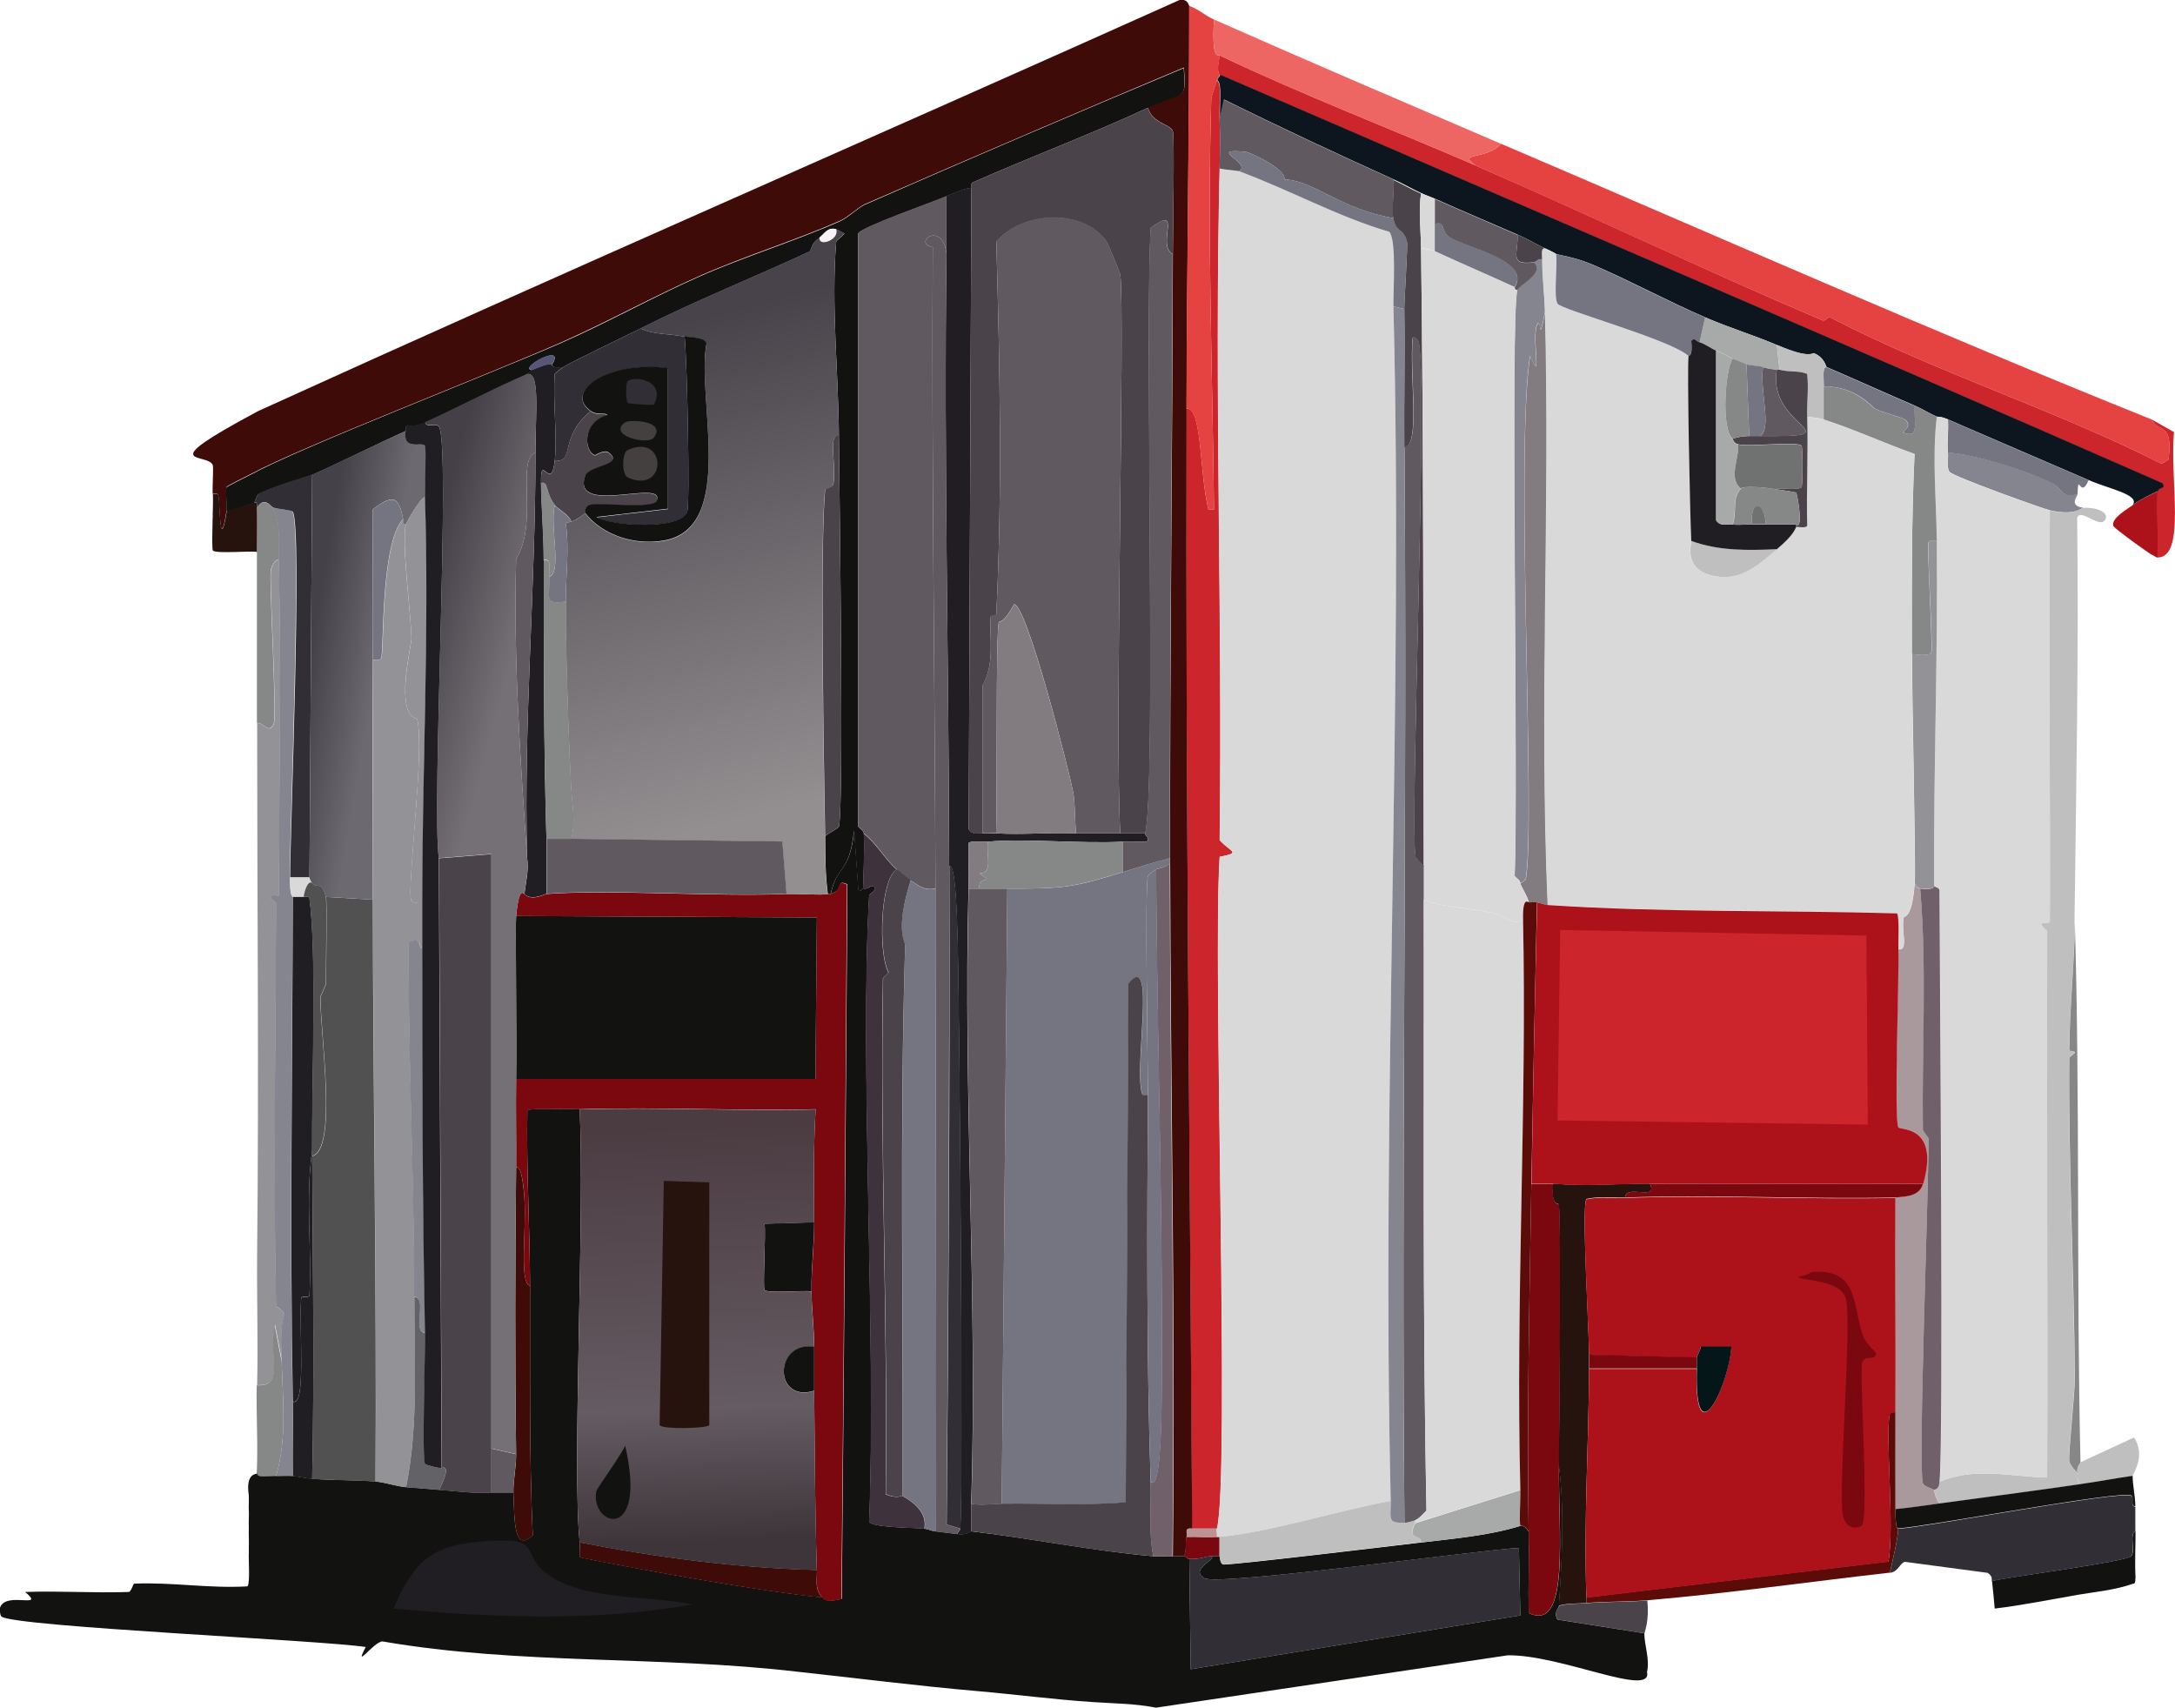 <?xml version="1.0" encoding="UTF-8"?>
<svg id="Capa_2" data-name="Capa 2" xmlns="http://www.w3.org/2000/svg" xmlns:xlink="http://www.w3.org/1999/xlink" viewBox="0 0 104.72 82.22">
  <defs>
    <style>
      .cls-1 {
        fill: #7a080e;
      }

      .cls-1, .cls-2, .cls-3, .cls-4, .cls-5, .cls-6, .cls-7, .cls-8, .cls-9, .cls-10, .cls-11, .cls-12, .cls-13, .cls-14, .cls-15, .cls-16, .cls-17, .cls-18, .cls-19, .cls-20, .cls-21, .cls-22, .cls-23, .cls-24, .cls-25, .cls-26, .cls-27, .cls-28, .cls-29, .cls-30, .cls-31, .cls-32, .cls-33, .cls-34, .cls-35, .cls-36, .cls-37 {
        stroke-width: 0px;
      }

      .cls-2 {
        fill: #525152;
      }

      .cls-3 {
        fill: url(#Degradado_sin_nombre_218);
      }

      .cls-4 {
        fill: #0d161e;
      }

      .cls-5 {
        fill: #f7f2f5;
      }

      .cls-6 {
        fill: #ed6663;
      }

      .cls-7 {
        fill: #3f0b08;
      }

      .cls-8 {
        fill: #939297;
      }

      .cls-9 {
        fill: #636267;
      }

      .cls-10 {
        fill: #707171;
      }

      .cls-11 {
        fill: #4b434a;
      }

      .cls-12 {
        fill: url(#Degradado_sin_nombre_217);
      }

      .cls-13 {
        fill: url(#Degradado_sin_nombre_212);
      }

      .cls-14 {
        fill: #aa999c;
      }

      .cls-15 {
        fill: #44403f;
      }

      .cls-16 {
        fill: #565778;
      }

      .cls-17 {
        fill: url(#Degradado_sin_nombre_220);
      }

      .cls-18 {
        fill: #ad121b;
      }

      .cls-19 {
        fill: #70606a;
      }

      .cls-20 {
        fill: #201d23;
      }

      .cls-21 {
        fill: #121211;
      }

      .cls-22 {
        fill: #827b7f;
      }

      .cls-23 {
        fill: #bfbfbf;
      }

      .cls-24 {
        fill: #868887;
      }

      .cls-25 {
        fill: #312f35;
      }

      .cls-26 {
        fill: #3e333d;
      }

      .cls-27 {
        fill: #041618;
      }

      .cls-28 {
        fill: #747580;
      }

      .cls-29 {
        fill: #84858e;
      }

      .cls-30 {
        fill: #cc252c;
      }

      .cls-31 {
        fill: #e54242;
      }

      .cls-32 {
        fill: #d9d9d9;
      }

      .cls-33 {
        fill: #615960;
      }

      .cls-34 {
        fill: #5b0c08;
      }

      .cls-35 {
        fill: #a8a9a9;
      }

      .cls-36 {
        fill: #27130d;
      }

      .cls-37 {
        fill: #bb9395;
      }
    </style>
    <linearGradient id="Degradado_sin_nombre_212" data-name="Degradado sin nombre 212" x1="33.21" y1="54.22" x2="33.96" y2="74.26" gradientUnits="userSpaceOnUse">
      <stop offset="0" stop-color="#4b3c42"/>
      <stop offset=".68" stop-color="#655b62"/>
      <stop offset="1" stop-color="#3e353b"/>
    </linearGradient>
    <linearGradient id="Degradado_sin_nombre_220" data-name="Degradado sin nombre 220" x1="14.88" y1="31.48" x2="18.15" y2="32.04" gradientUnits="userSpaceOnUse">
      <stop offset="0" stop-color="#454149"/>
      <stop offset="1" stop-color="#6c6970"/>
    </linearGradient>
    <linearGradient id="Degradado_sin_nombre_218" data-name="Degradado sin nombre 218" x1="16.71" y1="41.77" x2="21.59" y2="43.08" gradientUnits="userSpaceOnUse">
      <stop offset="0" stop-color="#453f48"/>
      <stop offset="1" stop-color="#757075"/>
    </linearGradient>
    <linearGradient id="Degradado_sin_nombre_217" data-name="Degradado sin nombre 217" x1="31.45" y1="15.89" x2="37.58" y2="39" gradientUnits="userSpaceOnUse">
      <stop offset="0" stop-color="#48434a"/>
      <stop offset="1" stop-color="#938f91"/>
    </linearGradient>
  </defs>
  <g id="Capa_1-2" data-name="Capa 1">
    <g>
      <path class="cls-11" d="M79.31,77.04c.11.99-.13,1.51-.13,1.59l-4.18-.66c-.22-.34.06-.56.07-.66.44-.13.88-.09,1.33-.13.97-.08,1.96-.05,2.92-.13Z"/>
      <g>
        <path class="cls-8" d="M13.43,26.97c.12,5.36.02,10.77,0,16.14,0,.14-.21-.2-.4.13.08.1.27.23.27.27-.02,6.45-.14,12.94,0,19.39,0,.03.29.1.4.4-.22.56-.15,1.53-.13,2.19l-.33-1.73c-.31,1.73.49,2.99-.86,2.92.05-2.12-.02-4.25,0-6.37.09-8.5,0-17,0-25.5.34-.02.54.54.8.07.18-.33-.23-6.95-.13-7.44.02-.11.18-.57.4-.46Z"/>
        <path class="cls-24" d="M13.17,24.45c.38.89.24,1.59.27,2.52-.22-.1-.38.36-.4.46-.1.49.31,7.11.13,7.44-.25.47-.46-.09-.8-.07,0-2.74,0-5.49,0-8.23,0-.71.02-1.42,0-2.12.38-.59.66-.04.8,0Z"/>
        <g>
          <path class="cls-29" d="M100.03,23.78c0,.11-.44.58.27.66-.08,0-.35.4-1.59.13-.25-.05-4.71-1.64-4.85-1.86-.15-.23-.04-.65-.07-.93,1.37.1,3.76.87,4.98,1.46.53.26.51.79,1.26.53Z"/>
          <path class="cls-28" d="M100.56,23.12c-.41.96-.5-.47-.53.66-.75.26-.73-.28-1.26-.53-1.22-.59-3.61-1.36-4.98-1.46-.05-.52.04-1.07,0-1.59,2.25.98,4.52,1.95,6.77,2.92Z"/>
        </g>
        <path class="cls-30" d="M58.72,5.72c.03.83.02,1.56,0,2.39-.26,10.78.14,21.56,0,32.34.57.61,1.05.58,0,.8-.34,5.06.5,29.74-.13,32.34h-1.2c-.1-17.97-.31-35.95-.27-53.92.77-.1.62,3.07,1.06,4.85h.27c-.07-6.58-.33-13.21-.13-19.79,0-.05.26-.82.27-.86.25.16.1,1.07.13,1.86Z"/>
        <g>
          <path class="cls-7" d="M57.26.28c0,6.46-.12,12.93-.13,19.39-.05,17.98.16,35.95.27,53.92-.39-.05-.22.19-.27.4-.06.29.02.64-.13.93-.18-.01-.36.01-.53,0,.13-11.11-.11-22.23-.13-33.34,0-.09,0-.18,0-.27-.02-9.7.11-19.39.13-29.09,0-.89.09-5.63,0-5.91-.11-.33-1-.38-1.2-1.13,1.79-.83,1.86-.33,1.73-1.93-5.02,2.11-10.26,4.35-15.34,6.57-.34.15-.82.63-1.2.8-2.21.97-4.57,1.69-6.77,2.66-2.24.99-4.41,2.2-6.64,3.19-3.51,1.55-12.58,5.05-15.01,6.37-.17.09-1.1.54-1.13.6-.07.15.05.81,0,1.13-.34,2.22-.32-.4-.4-.73-.02-.1-.18-.07-.27-.07-.02-.37.05-1.28,0-1.39-.29-.61-2.94.15,2.19-2.59C27.17,13.08,42.02,6.63,56.79,0c.41-.07.44.26.46.27Z"/>
          <path class="cls-31" d="M103.61,20.2c.32.69,1.02.03.8,1.93l-.33.2c-5.19-2.63-10.8-4.37-15.94-7.04-.16-.07-.24.2-.4.13-5.59-2.37-11.1-5.01-16.67-7.44-1-.66.53-.27,1.2-1.06,10.43,4.46,20.81,9.05,31.34,13.28Z"/>
          <path class="cls-30" d="M71.07,7.98c5.57,2.42,11.08,5.07,16.67,7.44.16.07.24-.2.4-.13,5.14,2.67,10.75,4.41,15.94,7.04l.33-.2c.22-1.9-.48-1.23-.8-1.93l1.06.6c-.21,2.3.6,6.05-.8,6.04.02-1.06-.02-2.13,0-3.19,0-.19.44-.1.2-.4-15.09-6.62-30.24-13.11-45.36-19.66-.17-.28.02-.75,0-.93,4.05,1.93,8.24,3.53,12.35,5.31Z"/>
          <path class="cls-31" d="M58.45.94c-.13,2.16.26,1.63.27,1.73.02.18-.17.65,0,.93.01.12-.13.13-.13.27,0,.05-.26.82-.27.86-.2,6.58.06,13.21.13,19.79h-.27c-.44-1.78-.3-4.94-1.06-4.85.02-6.46.13-12.93.13-19.39.43.14.8.49,1.2.66Z"/>
          <path class="cls-6" d="M72.27,6.92c-.66.79-2.2.4-1.2,1.06-4.11-1.79-8.31-3.38-12.35-5.31-.01-.1-.4.43-.27-1.73,4.59,2.03,9.2,4,13.81,5.98Z"/>
          <path class="cls-36" d="M10.91,24.58c.23,0,1.25-.36,1.33-.4.17-.01.13.12.13.27.02.71,0,1.42,0,2.12-.34-.06-2,.1-2.12-.07-.08-.11.03-2.3,0-2.72.09,0,.24-.03.27.07.08.33.05,2.95.4.73Z"/>
          <path class="cls-18" d="M103.88,23.65c-.02,1.06.02,2.13,0,3.19-.09,0-.14-.08-.27-.13-.11-.04-1.83-1.28-1.86-1.39-.11-.38.68-.81.93-1,.33-.25.81-.49,1.2-.66Z"/>
          <path class="cls-4" d="M103.88,23.65c-.38.17-.87.42-1.2.66.38-.49-1.13-.77-2.12-1.2-2.26-.98-4.52-1.94-6.77-2.92-.37-.16-.51-.12-.53-.13-.35-.15-.69-.37-1.06-.53-1.42-.61-2.83-1.25-4.25-1.86-.04-.02-.09-.45-.6-.66-.09-.04-.16.3-1.79-.4-1.13-.48-2.32-.84-3.45-1.33-1.81-.78-3.57-1.74-5.38-2.52-.87-.38-1.71-.49-1.79-.53-.03-.01-.11-.08-.53-.27-.38-.16-.84-.45-1.33-.66-1.33-.58-2.66-1.14-3.98-1.73-.21-.09-.45-.17-.66-.27-.44-.2-.87-.46-1.33-.66-2.74-1.24-5.47-2.51-8.17-3.85l-.2.93c-.03-.79.11-1.7-.13-1.86,0-.13.14-.15.13-.27,15.12,6.55,30.27,13.04,45.36,19.66.24.3-.2.21-.2.4Z"/>
          <path class="cls-21" d="M55.27,5.19c-2.77,1.28-5.64,2.36-8.43,3.59-.12.05-.05.26-.07.27-.06.03-.13-.07-1.2.4-.56.25-4.13,1.5-4.25,1.79v28.55c.08.11.25.19.27.33.07.88-.05,1.78,0,2.66-.14-.01-.18.22-.27.07l-.2-2.86c-.23,2.12-.82,1.63-1.13,3.05-.04.01-.09,0-.13,0-.13-.93-.12-1.85-.13-2.79.16-.14.63-.36.66-.46.25-.91.02-16.35,0-18.79-.02-3.06-.38-6.31-.13-9.36,0-.05.31-.28.4-.4-.14-.05-.27-.16-.4-.2-.41-.12-.56.21-.8.4-.31.24-.32.3-.46.66-2.71,1.26-5.5,2.37-8.17,3.72-.56.28-3.56,1.72-3.72,1.86-.61.07-.5-.13-.53-.13.7-1.12-1.74.24-.93.27-.02,0-.37.25-.4.27-1.61.69-3.19,1.54-4.78,2.26-.58.26-.82.11-.86.13-.12.05-.05.26-.07.27-1.52.68-3,1.44-4.52,2.12-.19.08-1.89.56-2.59.93-.06.03-.15.37-.2.4-.08.04-1.1.41-1.33.4.05-.32-.07-.98,0-1.13.03-.06.96-.51,1.13-.6,2.43-1.33,11.49-4.83,15.01-6.37,2.23-.98,4.4-2.2,6.64-3.19,2.2-.97,4.57-1.69,6.77-2.66.37-.16.86-.65,1.2-.8,5.08-2.23,10.32-4.47,15.34-6.57.13,1.6.07,1.1-1.73,1.93Z"/>
        </g>
        <path class="cls-1" d="M58.59,73.99s.09,0,.13,0v.93c-.13,0-.27,0-.4,0-.3,0-.52.16-1.06.13-.13,0-.14-.13-.27-.13.15-.29.07-.64.13-.93.48-.02.98.03,1.46,0Z"/>
        <path class="cls-37" d="M57.39,73.59h1.2c-.03.11.02.27,0,.4-.48.03-.98-.02-1.46,0,.04-.21-.13-.45.27-.4Z"/>
        <path class="cls-24" d="M13.56,65.49c.05,1.9.27,3.73-.27,5.58-.5-.02-.95.08-.93-.13.07-1.41-.03-2.84,0-4.25,1.35.07.56-1.19.86-2.92l.33,1.73Z"/>
        <path class="cls-29" d="M13.96,42.24c0,1,.13.87.13.93-.02,8.11-.15,16.19,0,24.3.02,1.19-.02,2.39,0,3.59-.26-.02-.53,0-.8,0,.54-1.85.32-3.68.27-5.58-.02-.66-.09-1.63.13-2.19-.11-.3-.4-.37-.4-.4-.14-6.45-.02-12.94,0-19.39,0-.03-.19-.17-.27-.27.18-.33.4,0,.4-.13.02-5.37.12-10.78,0-16.14-.02-.94.11-1.63-.27-2.52.25.08.87.1.93.2.45.75-.13,15.38-.13,17.6Z"/>
        <path class="cls-25" d="M15.03,22.85l-.13,19.39h-.93c0-2.22.59-16.84.13-17.6-.06-.09-.68-.12-.93-.2-.14-.04-.42-.59-.8,0,0-.15.04-.28-.13-.27.05-.03.14-.37.2-.4.7-.37,2.4-.85,2.59-.93Z"/>
        <g>
          <path class="cls-23" d="M99.89,44.5c-.02,1.99-.25,4.02-.27,6.04,0,.1.27.03.27.13,0,.05-.27.22-.27.27-.04,5.12.22,10.28.27,15.41,0,.76-.31,3.55-.27,3.98.02.23.36.52.4.6.03.06-.06.28.13.53-2.25.33-4.52.62-6.77.93-.22-.33-.24-.64-.27-.66.24-.05.24-.19.27-.4,1.74-.72,3.38-.24,5.18-.2.03-8.77-.03-17.53,0-26.3,0-.06-.29-.16-.27-.4,0-.05.4.1.4-.13.03-6.57-.08-13.15,0-19.72,1.24.26,1.51-.13,1.59-.13.83-.04,1.29.29,1.06.6-.29.38-1.15-.59-1.33-.13.08,6.53-.05,13.06-.13,19.59Z"/>
          <path class="cls-24" d="M100.16,70.4c0,.1-.2.2-.13.53-.03-.07-.38-.37-.4-.6-.04-.43.27-3.22.27-3.98-.04-5.12-.31-10.28-.27-15.41,0-.05.27-.22.27-.27,0-.1-.27-.03-.27-.13.02-2.02.24-4.05.27-6.04.25,8.63.07,17.26.27,25.9Z"/>
          <path class="cls-23" d="M102.68,71.06c-.84.11-1.68.28-2.52.4-.2-.26-.11-.48-.13-.53-.07-.33.14-.43.13-.53l2.59-1.2c.58.9-.07,1.76-.07,1.86Z"/>
          <path class="cls-32" d="M93.78,20.2c.04.52-.05,1.07,0,1.59.03.28-.08.7.07.93.14.22,4.59,1.81,4.85,1.86-.08,6.57.03,13.15,0,19.72,0,.23-.39.09-.4.13-.02.23.27.34.27.4-.03,8.77.03,17.53,0,26.3-1.8-.04-3.44-.52-5.18.2.2-1.79.02-23.84,0-28.49,0-.1-.27-.18-.27-.2-.03-5.53.19-11.07.13-16.6-.02-1.99-.23-4,0-5.98.03.01.16-.03.53.13Z"/>
        </g>
        <path class="cls-14" d="M92.45,42.78c.34,3.88.09,7.74.13,11.62,0,.02.27.37.27.4.02,2.41-.5,15.81-.27,16.6.05.17.47.26.53.33.02.03.04.34.27.66-.71.1-1.42.2-2.12.27,0-1.56-.01-3.09,0-4.65.02-3.45-.02-6.91,0-10.36.5-.06,1.16-.06,1.33-.66.8-2.84-1.1-2.57-1.2-2.72-.22-.37.05-7.4,0-8.57.53.1.13-.88.27-1.53.02-.09.4.11.53-1.66.02.13.14.25.27.27Z"/>
        <path class="cls-19" d="M93.38,71.33c-.02.2-.03.34-.27.4-.06-.07-.48-.16-.53-.33-.24-.8.29-14.19.27-16.6,0-.02-.27-.37-.27-.4-.05-3.88.2-7.74-.13-11.62.26.04.69.04.66-.13,0,.02.27.1.27.2.02,4.65.2,26.7,0,28.49Z"/>
        <path class="cls-35" d="M85.55,16.61l.13,1.2s-.09.01-.13,0c-.15-.04-.32-.03-.66-.13-.2-.06-.6-.07-.8-.13-.03-.01-.28-.13-.66-.27-.04-.01-.31-.21-.8-.4-.23-.09-.56-.35-.8-.4l.27-1.2c1.13.49,2.33.85,3.45,1.33Z"/>
        <g>
          <path class="cls-24" d="M92.19,19.53c.37.16.71.38,1.06.53-.23,1.98-.02,3.99,0,5.98-.11.01-.36-.05-.4.07-.08.26.22,5.06.13,5.31-.06.19-.78.09-.93.07,0-3.21-.02-6.42.13-9.63-1.42-.5-2.97-1.21-4.38-1.66,0-.53,0-1.06,0-1.59,1.49-.05,2.34,1,2.46,1.06.38.2,1.36.43,1.46.53.44.43-.32.57,0,.66.68.2.43-.48.46-1.33Z"/>
          <path class="cls-28" d="M92.19,19.53c-.04.85.21,1.53-.46,1.33-.32-.1.44-.24,0-.66-.1-.1-1.08-.33-1.46-.53-.12-.07-.96-1.11-2.46-1.06,0-.5-.07-.95.13-.93,1.42.61,2.83,1.25,4.25,1.86Z"/>
        </g>
        <path class="cls-23" d="M87.94,17.67c-.2-.02-.13.43-.13.93,0,.53,0,1.06,0,1.59-.18-.06-.58-.1-.8-.13-.02-.69.08-1.37,0-2.06-.48-.18-.73-.06-1.33-.2l-.13-1.2c1.63.7,1.71.36,1.79.4.51.22.56.65.6.66Z"/>
        <g>
          <g>
            <path class="cls-21" d="M102.81,75.98c.02.34-.13.25-.13.27-.86.3-1.77.38-2.66.53-1.33.23-2.65.5-3.98.66,0-.07-.12-1.26-.13-1.33.81-.2,6.49-.93,6.71-1.2.21-.25-.12-1.06.2-1.2,0,.75-.04,1.51,0,2.26Z"/>
            <path class="cls-25" d="M102.81,72.53c0,.35,0,.71,0,1.06,0,.04,0,.09,0,.13-.31.13.01.94-.2,1.2-.22.26-5.89,1-6.71,1.2-.02-.09.06-.22-.2-.4l-3.98-.53c-.23.03-.31.48-.73.53.12-.54.4-1.67.4-2.12,1.42-.09,10.72-1.85,11.22-1.59.16.08-.06.51.2.53Z"/>
            <path class="cls-21" d="M102.68,71.06c0,.44.13.98.13,1.46-.26-.02-.04-.45-.2-.53-.51-.25-9.8,1.5-11.22,1.59,0-.05-.13.19-.13-.93.71-.07,1.42-.17,2.12-.27,2.26-.31,4.52-.6,6.77-.93.84-.12,1.68-.28,2.52-.4Z"/>
          </g>
          <path class="cls-25" d="M57.26,75.05c.54.03.76-.14,1.06-.13.31.15-1.08.61-.33,1.06.65.39,13.3-1.38,15.14-1.46l.07,3.25-15.87,2.59-.07-5.31Z"/>
          <g>
            <path class="cls-21" d="M41.59,42.78c.32.03.28-.23.53-.07.07.18-.26.33-.27.4-.46,7.92.35,21.42,0,30.15.15.29,2.27.28,2.66.33.21.03.32.11.53.13.35.04.71.09,1.06.13.49.06.6-.14.66-.13,2.92.34,5.83.94,8.77,1.2.31.03.62-.02.93,0,.18.01.36-.01.53,0,.13,0,.14.13.27.13l.07,5.31,15.87-2.59-.07-3.25c-1.84.09-14.49,1.85-15.14,1.46-.75-.45.64-.91.33-1.06.13,0,.27,0,.4,0,.02,0,.01.4.2.4.64,0,7.65-.84,9.5-1.06,1.58-.19,3.26-.33,4.78-.8,0,.02.15-.11.4.27.02,1.31-.02,2.61,0,3.92,2.02.99,1.42-3.97,1.46-7.11.28,2.25.15,4.52,0,6.77,0,.1-.28.32-.07.66l4.18.66c0,.57.27,1.25.13,1.86.28,1.27-4.15-.84-6.71-.8l-16.93,2.52c-1.01-.2-2.03-.2-3.05-.27-1.84-.12-3.73-.37-5.58-.53-2.88-.25-5.76-.62-8.63-.93-6.65-.78-13.38-.32-19.99-1.46-.43.03-1.41,1.43-.8.27-2.14-.33-16.8-.97-17.53-1.46-.09-.06-.1-.38-.07-.46.31-.77,2.21.12,1.2-.73,1.66-.06,3.32.06,4.98,0,.13,0,.22-.4.27-.4,1.82-.08,3.63.24,5.45.13.14-.1.05-1.32.07-1.59,0-.09,0-.18,0-.27.01-.31-.01-.62,0-.93,0-.18-.01-.36,0-.53.02-.22-.02-.44,0-.66,0-.13,0-.27,0-.4-.17-1.13.4-1,.4-1.06-.02.22.43.12.93.13.26,0,.53-.02.8,0,.27.02.63.11.93.13,1.01.08,2.06.05,3.05.13.46.04.99.23,1.46.27.53.04,1.06.09,1.59.13.84.06,1.67.19,2.52.13h1.06c.05,1.39.03,2.91.93,2.06-.18-4.01-.12-8.01-.13-12.02-.01-2.81-.18-5.62-.13-8.43.1-.14,2.15-.05,2.52-.07.25,5.14-.37,17.22,0,20.85.02.24-.02.49,0,.73,2.84.58,9.09,1.7,11.69,1.93.05,0,.05.29.93.07.11-11.47.19-22.93.27-34.4-.6-.26-.12.28-.8.46.3-1.43.9-.93,1.13-3.05l.2,2.86c.09.16.13-.08.27-.07Z"/>
            <path class="cls-20" d="M22.79,74.25c3.39-.35,2.29.38,3.32,1.33,1.64,1.51,5.2,1.22,7.24,1.66-4.78.85-9.6.63-14.41.2.87-1.98,1.61-2.95,3.85-3.19Z"/>
          </g>
        </g>
        <path class="cls-23" d="M66.95,72.26c-.01.99-.11,1.03.66,1.06.08,0,.48-.11.53-.13v.13c-.46.86.3.49.27.93-1.85.22-8.86,1.06-9.5,1.06-.18,0-.18-.4-.2-.4v-.93c2.42-.22,5.74-1.28,8.23-1.73Z"/>
        <path class="cls-35" d="M73.2,73.46c-1.52.47-3.21.61-4.78.8.03-.44-.73-.07-.27-.93l5.05-1.59c.01.49-.06,1.55,0,1.73Z"/>
        <path class="cls-20" d="M26.58,17.54s-.08.2.53.13c-.14.12-.28.2-.4.33-.1,1.27.13,3.02,0,4.18-.18,1.56-.69-.46-.66,1.06.02,1.24.13,2.47.13,3.72,0,4.47,0,8.94.13,13.41v2.66c-.05,0-.75.37-1.06,0,.07-.58.22-1.13.13-1.73-.18-6.51.41-13.02.4-19.52,0-2.04.26-4.14-.53-3.72.03-.01.38-.26.4-.27.28-.11.64-.28.93-.27Z"/>
        <path class="cls-16" d="M26.58,17.54c-.29-.02-.65.16-.93.27-.81-.03,1.63-1.39.93-.27Z"/>
        <path class="cls-5" d="M40.26,11.03c.19.52-.87.89-.8.4.24-.19.39-.51.8-.4Z"/>
        <path class="cls-20" d="M14.63,43.17s.25-.05.27.07c.36,2.63.11,8.96.13,12.15-.33,2.31-.01,4.66-.13,6.97,0,.12-.39.01-.4.13-.1,1.74.24,5.24-.4,4.98-.15-8.12-.02-16.19,0-24.3h.53Z"/>
        <path class="cls-32" d="M14.89,42.24c.01.07.09.21.13.27-.24-.14-.4.63-.4.66h-.53c0-.06-.14.07-.13-.93h.93Z"/>
        <path class="cls-8" d="M93.25,26.04c.06,5.53-.16,11.07-.13,16.6.03.17-.4.17-.66.13-.13-.02-.25-.14-.27-.27.06-.81-.13-8.47-.13-11.02.15.03.87.12.93-.07.09-.25-.22-5.06-.13-5.31.04-.12.29-.06.4-.07Z"/>
        <g>
          <path class="cls-11" d="M74.39,11.96c-.19-.01-.13.24-.13.53-.2-.06-.25.11-.4.13-1.25.17-.74-.44-.8-1.33.48.21.95.5,1.33.66Z"/>
          <path class="cls-22" d="M74.53,43.57c-.21-.01-.31-.1-.53-.13-.13-.02-.27.01-.4,0,0-.21-.4-.81-.4-.93.08,0,.26-.16.27-.2.48-2.85-.52-20.39.2-25.17.66,1.57-.01-1.17.4-1.59.15,0,0,1.01.33-.53.26,9.51-.28,19.04.13,28.55Z"/>
          <path class="cls-29" d="M74.26,12.49c0,.86.11,1.68.13,2.52-.32,1.54-.18.53-.33.53-.41.43.26,3.17-.4,1.59-.71,4.78.28,22.32-.2,25.17,0,.04-.18.21-.27.2,0-.14-.19-.23-.27-.33.19-4.22-.22-26.78.13-28.22.05-.21,1.35-.82.8-1.33.14-.02.2-.2.4-.13Z"/>
        </g>
        <g>
          <path class="cls-32" d="M74.92,12.23c.08.52-.14,2.06.07,2.39.18.29,5.46,1.75,6.31,2.52-.07.44.07,7.73.13,8.9,0,.13-.48,1.56,1.39,1.73,1.12.1,1.93-.66,2.72-1.33.86-.72.87-.99.93-1.06.04-.04.45.08.53-.07-.04-1.75.05-3.5,0-5.25.22.03.62.08.8.13,1.41.45,2.97,1.16,4.38,1.66-.15,3.21-.14,6.42-.13,9.63,0,2.55.19,10.21.13,11.02-.13,1.77-.51,1.57-.53,1.66-.13.64.26,1.63-.27,1.53-.01-.28.07-1.63-.07-1.73-5.58-.16-11.23-.03-16.8-.4-.41-9.51.12-19.05-.13-28.55-.02-.84-.14-1.66-.13-2.52,0-.29-.06-.55.13-.53.42.18.5.25.53.27Z"/>
          <path class="cls-28" d="M82.1,15.28l-.27,1.2c-.15-.03-.23-.25-.4-.07.07.81-.13.69-.13.73-.84-.78-6.13-2.23-6.31-2.52-.2-.33.01-1.87-.07-2.39.09.04.92.15,1.79.53,1.81.79,3.57,1.74,5.38,2.52Z"/>
          <path class="cls-23" d="M85.55,26.44c-.79.67-1.6,1.43-2.72,1.33-1.87-.17-1.39-1.6-1.39-1.73,1.33.49,2.71.45,4.12.4Z"/>
        </g>
        <g>
          <path class="cls-1" d="M39.6,76.91c-.39-.4-.25-.85-.27-1.33-.1-2.86-.1-5.77-.13-8.63,0-.71,0-1.41,0-2.12,0-.89-.12-1.79-.13-2.66-.01-1.07.14-2.22.13-3.32-.01-1.81-.04-3.63.07-5.45-3.78.09-7.58-.12-11.36,0-.37.01-2.43-.07-2.52.07-.05,2.81.12,5.62.13,8.43-.53-.14-.17-2.61-.27-4.18-.02-.37-.1-1.6-.4-1.53.01-1.42-.02-2.83,0-4.25h14.41l.07-7.77q-7.24-.03-14.48-.07c.15-1.59.39-1,.4-1.06.32.37,1.01,0,1.06,0,3.06-.23,8.03.14,11.55,0,.64-.02,1.63.07,1.99,0,.04,0,.09.01.13,0,.68-.19.2-.72.8-.46-.08,11.47-.15,22.93-.27,34.4-.88.23-.88-.06-.93-.07Z"/>
          <path class="cls-7" d="M25.52,61.9c.01,4.01-.05,8.01.13,12.02-.9.85-.88-.67-.93-2.06-.02-.52.14-1.26.13-1.86-.06-4.6-.05-9.22,0-13.81.3-.07.37,1.15.4,1.53.1,1.58-.26,4.05.27,4.18Z"/>
          <path class="cls-7" d="M39.33,75.58c.02.48-.13.93.27,1.33-2.59-.23-8.85-1.35-11.69-1.93-.02-.24.02-.49,0-.73,3.76.73,7.58,1.23,11.42,1.33Z"/>
          <g>
            <path class="cls-21" d="M39.2,58.85c0,1.1-.15,2.25-.13,3.32-.36-.06-2.14.11-2.26-.07-.09-.13.07-2.71,0-3.19l2.39-.07Z"/>
            <g>
              <path class="cls-13" d="M39.2,58.85l-2.39.07c.07.48-.09,3.06,0,3.19.12.17,1.9,0,2.26.07.01.87.12,1.77.13,2.66-1.96-.26-1.94,2.73,0,2.12.03,2.86.04,5.78.13,8.63-3.84-.1-7.66-.6-11.42-1.33-.37-3.63.25-15.71,0-20.85,3.78-.12,7.58.09,11.36,0-.11,1.81-.08,3.63-.07,5.45Z"/>
              <path class="cls-36" d="M31.96,56.85l2.19.07v11.69c-.11.16-2.27.21-2.39,0l.2-11.75Z"/>
              <path class="cls-21" d="M30.1,69.6c1.09,4.74-1.7,3.86-1.39,2.19.03-.14,1.17-1.7,1.39-2.19Z"/>
            </g>
            <path class="cls-21" d="M39.2,66.95c-1.94.61-1.96-2.39,0-2.12,0,.71,0,1.42,0,2.12Z"/>
          </g>
          <path class="cls-21" d="M24.85,51.94c.03-2.03-.04-7.45,0-7.84q7.24.03,14.48.07l-.07,7.77h-14.41Z"/>
        </g>
        <g>
          <path class="cls-8" d="M19.54,25.24c-.22.9.25,4.29.27,5.51,0,.3-.83,3.65.27,3.85.4,1.36-.53,8.42-.27,8.77.11.14.38.04.53.07,0,.75,0,1.51,0,2.26-.24-.17,0-.6-.66-.33-.02,5.69.28,11.37.27,17.07,0,3.05.21,6.16-.4,9.16-.48-.04-1-.23-1.46-.27.05-9.34-.12-18.68-.13-28.02,0-3.85-.03-7.7,0-11.55.12-.01.34.05.4-.07.15-.31-.04-5.56,1.06-6.71.02.12-.06.27.13.27Z"/>
          <path class="cls-2" d="M17.95,43.31c.01,9.34.19,18.68.13,28.02-.99-.08-2.05-.06-3.05-.13.11-5.18.03-10.36,0-15.54,1.22-.29.42-5.68.4-7.64,0-.04.27-.63.27-.66,0-.61.05-3.98,0-4.18l2.26.13Z"/>
          <path class="cls-20" d="M15.03,55.66c.03,5.18.11,10.36,0,15.54-.3-.02-.66-.12-.93-.13-.02-1.19.02-2.39,0-3.59.64.26.3-3.24.4-4.98,0-.12.39-.01.4-.13.12-2.31-.2-4.67.13-6.97,0,.09,0,.18,0,.27Z"/>
          <path class="cls-9" d="M20.47,64.16c.02.88-.15,6.03,0,6.31.03.06.65.22.8.2.39-.14.15.51-.13,1.06-.53-.04-1.06-.09-1.59-.13.61-3,.39-6.12.4-9.16.66.01-.12,1.72.53,1.73Z"/>
          <path class="cls-17" d="M19.54,20.73c-.16,1.01.78.51.93.73.07.1-.01,2.08,0,2.46-.25.06-.91,1.25-.93,1.33-.19,0-.11-.15-.13-.27-.21-1.02-.43-1.25-1.46-.46-.02,2.41.02,4.83,0,7.24-.03,3.85,0,7.7,0,11.55l-2.26-.13c-.21-.84-.43-.36-.66-.66-.04-.05-.12-.2-.13-.27l.13-19.39c1.51-.69,3-1.44,4.52-2.12Z"/>
          <path class="cls-8" d="M20.47,23.92c.2,6.5-.13,13.03-.13,19.52-.15-.02-.43.07-.53-.07-.27-.35.67-7.41.27-8.77-1.1-.2-.26-3.55-.27-3.85-.02-1.22-.48-4.61-.27-5.51.02-.08.68-1.27.93-1.33Z"/>
          <path class="cls-29" d="M20.34,45.7c0,6.16.01,12.3.13,18.46-.66-.01.12-1.72-.53-1.73,0-5.7-.29-11.37-.27-17.07.67-.27.42.16.66.33Z"/>
          <path class="cls-28" d="M19.41,24.98c-1.1,1.15-.92,6.39-1.06,6.71-.06.12-.28.05-.4.07.02-2.41-.02-4.83,0-7.24,1.03-.78,1.25-.55,1.46.46Z"/>
          <path class="cls-2" d="M15.03,42.51c.24.31.45-.17.66.66.05.2,0,3.57,0,4.18,0,.04-.27.63-.27.66.02,1.96.82,7.34-.4,7.64,0-.09,0-.18,0-.27-.02-3.19.23-9.52-.13-12.15-.02-.11-.26-.05-.27-.07,0-.04.15-.8.4-.66Z"/>
        </g>
        <g>
          <path class="cls-28" d="M56.33,41.31c0,.09,0,.18,0,.27-.33.23-.64.24-.66.27-.1.08-.36.21-.4.33-.16.5,0,9.08,0,10.56-.09,0-.23.04-.27-.07-.42-1.21.7-7.02-.66-5.31q-.07,12.48-.13,24.97c-1.98.17-3.99.04-5.98.07l.27-29.62c2.64,0,3.11-.03,5.58-.8.75-.23,1.49-.49,2.26-.66Z"/>
          <path class="cls-19" d="M56.46,74.92c-.31-.02-.62.03-.93,0-.25-1.19-.09-2.39-.13-3.59.45.5.52-2.64.53-4.18.07-8.42-.22-16.88-.27-25.3.03-.02.34-.04.66-.27.02,11.11.26,22.22.13,33.34Z"/>
          <path class="cls-20" d="M46.77,9.04q-.07,15.44-.13,30.88c.19.3.42.16.66.2.19.03.45-.01.66,0,1.28.07,2.57-.05,3.85,0h3.32c-.03.11.28.23.07.4-.37.01-.75-.02-1.13,0-1.98.11-4.78-.17-6.51,0-.21.02-.83-.07-.93.07-.01.73.02,1.46,0,2.19-.26,9.85.44,19.76.13,29.62v1.33c-.06,0-.18.19-.66.13,0-.12.12-.13.13-.27.15-1.42-.03-25.14-.13-28.49-.04-1.29-.11-3.57-.4-3.39-.02-9.83-.26-19.66-.13-29.48v-2.79c1.06-.47,1.14-.37,1.2-.4Z"/>
          <path class="cls-28" d="M45.04,42.78c.03,10.32-.02,20.63,0,30.95-.21-.03-.32-.11-.53-.13.16-.75-.49-1.27-1.06-1.59.06-8.83-.13-17.66.13-26.5,0-.16-.51-.71.27-3.12.41.27.63.49,1.2.4Z"/>
          <path class="cls-11" d="M55.27,52.74c-.04,6.2-.07,12.4.13,18.59.04,1.2-.11,2.4.13,3.59-2.94-.25-5.84-.85-8.77-1.2v-1.33c.49.1.99,0,1.46,0,1.99-.03,3.99.1,5.98-.07q.07-12.48.13-24.97c1.37-1.71.24,4.1.66,5.31.04.1.18.07.27.07Z"/>
          <path class="cls-33" d="M45.57,12.23c-.12,9.83.11,19.66.13,29.48.02,10.56-.04,21.12-.13,31.68l.66.2c-.01.13-.14.15-.13.27-.35-.04-.71-.09-1.06-.13-.02-10.32.03-20.63,0-30.95-.03-10.29-.19-20.59-.13-30.88-1.02-.2.48-1.33.66.33Z"/>
          <path class="cls-26" d="M43.18,41.85c-.82.47-.9,4.11-.4,4.98-.08.1-.26.23-.27.27-.15,8.27.24,16.58.13,24.84.61.24.76.05.8.07.57.32,1.22.84,1.06,1.59-.39-.05-2.5-.05-2.66-.33.35-8.73-.46-22.23,0-30.15,0-.07.34-.21.27-.4-.25-.17-.21.1-.53.07-.05-.88.07-1.78,0-2.66.62.47,1.01,1.22,1.59,1.73Z"/>
          <path class="cls-33" d="M47.17,42.78h1.33l-.27,29.62c-.47,0-.97.1-1.46,0,.3-9.86-.39-19.76-.13-29.62h.53Z"/>
          <path class="cls-28" d="M55.4,71.33c-.2-6.19-.17-12.4-.13-18.59,0-1.48-.16-10.05,0-10.56.04-.12.3-.25.4-.33.05,8.42.34,16.88.27,25.3-.01,1.55-.08,4.68-.53,4.18Z"/>
          <path class="cls-24" d="M54.07,40.52v1.46c-2.46.76-2.94.8-5.58.8h-1.33c-.1-.7.8-.18,0-.73.67-.02.32-.79.4-1.53,1.73-.17,4.52.11,6.51,0Z"/>
          <path class="cls-33" d="M45.57,9.44v2.79c-.18-1.66-1.68-.53-.66-.33-.06,10.29.1,20.59.13,30.88-.56.09-.78-.13-1.2-.4-.04-.02-.59-.46-.66-.53-.58-.5-.97-1.26-1.59-1.73-.01-.14-.18-.23-.27-.33V11.23c.12-.3,3.69-1.55,4.25-1.79Z"/>
          <g>
            <path class="cls-11" d="M55.27,5.19c.2.75,1.09.8,1.2,1.13.09.28,0,5.02,0,5.91-.82-.42.52-2.43-1.06-1.26-.3,4.39.27,27.05-.27,29.15h-1.2c-.28-4.53.23-25.02,0-26.89-.01-.09-.61-1.52-.66-1.59-1.12-1.61-4.04-1.48-5.31,0,.17,5.97.29,11.97,0,17.93,0,.1-.26.03-.27.13-.06,1.18.2,2.24-.4,3.32v7.11c-.24-.04-.48.1-.66-.2q.07-15.44.13-30.88s-.05-.21.07-.27c2.79-1.23,5.66-2.31,8.43-3.59Z"/>
            <path class="cls-33" d="M56.46,12.23c-.02,9.7-.15,19.39-.13,29.09-.76.18-1.51.43-2.26.66v-1.46c.37-.02.75.01,1.13,0,.22-.16-.1-.29-.07-.4.54-2.1-.03-24.76.27-29.15,1.58-1.17.25.84,1.06,1.26Z"/>
            <path class="cls-33" d="M53.94,40.12h-2.13c-.06-.56-.04-1.42-.13-1.93-.18-1.01-2.26-9.17-2.86-9.1-.51.96-.71.8-.73.86-.15.55-.07,8.46-.13,10.16-.22-.01-.47.03-.66,0v-7.11c.6-1.08.34-2.14.4-3.32,0-.1.26-.03.27-.13.29-5.96.17-11.96,0-17.93,1.27-1.48,4.19-1.61,5.31,0,.05.07.65,1.51.66,1.59.23,1.87-.28,22.37,0,26.89Z"/>
            <path class="cls-22" d="M51.81,40.12c-1.28-.05-2.58.07-3.85,0,.06-1.7-.02-9.61.13-10.16.02-.06.22.1.73-.86.59-.07,2.68,8.09,2.86,9.1.09.51.07,1.37.13,1.93Z"/>
          </g>
          <path class="cls-25" d="M46.24,73.59l-.66-.2c.09-10.56.16-21.12.13-31.68.29-.18.36,2.1.4,3.39.1,3.35.28,27.07.13,28.49Z"/>
          <path class="cls-22" d="M47.56,40.52c-.08.74.27,1.5-.4,1.53.8.55-.1.03,0,.73h-.53c.02-.73-.01-1.46,0-2.19.1-.14.72-.05.93-.07Z"/>
          <path class="cls-11" d="M43.85,42.38c-.77,2.41-.26,2.96-.27,3.12-.27,8.83-.08,17.66-.13,26.5-.03-.02-.19.18-.8-.07.11-8.26-.28-16.56-.13-24.84,0-.03.19-.17.27-.27-.5-.87-.42-4.51.4-4.98.08.07.63.51.66.53Z"/>
        </g>
        <g>
          <path class="cls-11" d="M68.42,9.31c-.13.83-.01,1.79,0,2.66.13,9.91.1,19.84.13,29.75-.07-.07-.39-.43-.4-.46-.28-1.58.63-23.7.13-24.84-.04-.1-.24-.26-.27-.13-.16,1.78.39,5.2-.4,5.25-.02-2.21.04-4.43,0-6.64,0-.5.18-3.1.13-3.25-.2-.71-.52-.39-.66-1.13-.09-.46.06-1.31,0-1.86.46.21.89.47,1.33.66Z"/>
          <path class="cls-33" d="M73.06,11.3c.06.89-.45,1.5.8,1.33.55.51-.75,1.12-.8,1.33-.16.01-.12-.13-.13-.13.8-1.28-2.34-1.89-3.12-2.39-.49-.32-.17-.79-.73-.66v-1.2c1.33.59,2.66,1.15,3.98,1.73Z"/>
          <path class="cls-32" d="M69.08,9.57v2.52c-.16-.07-.48-.14-.66-.13-.01-.86-.13-1.83,0-2.66.22.1.45.17.66.27Z"/>
          <g>
            <path class="cls-32" d="M59.65,8.24c2.42.89,4.75,2.19,7.24,2.92.36.4.18,2.88.2,3.59.48,19.14-.58,38.36-.13,57.51-2.49.45-5.81,1.51-8.23,1.73-.04,0-.09,0-.13,0,.02-.13-.03-.28,0-.4.64-2.6-.21-27.28.13-32.34,1.05-.21.57-.19,0-.8.14-10.78-.26-21.56,0-32.34.29.08.84.1.93.13Z"/>
            <g>
              <path class="cls-33" d="M67.09,8.64c.06.55-.09,1.4,0,1.86-2.54-.42-3.83-1.82-5.25-1.86.11-.49-1.65-1.31-1.86-1.33-1.96-.2.36.56-.33.93-.09-.03-.64-.06-.93-.13.02-.83.03-1.56,0-2.39l.2-.93c2.69,1.34,5.43,2.61,8.17,3.85Z"/>
              <path class="cls-28" d="M67.09,10.5c.14.74.47.41.66,1.13.04.16-.14,2.75-.13,3.25l-.53-.13c-.02-.7.16-3.19-.2-3.59-2.49-.73-4.82-2.03-7.24-2.92.69-.37-1.63-1.13.33-.93.21.02,1.97.84,1.86,1.33,1.42.04,2.71,1.43,5.25,1.86Z"/>
            </g>
          </g>
          <path class="cls-32" d="M69.08,12.1c1.28.59,2.58,1.14,3.85,1.73,0,0-.03.15.13.13-.35,1.44.06,24-.13,28.22.08.1.26.19.27.33,0,.12.39.72.4.93,0,.05-.29-.35-.27.8-.45.38-.83-.13-1.39-.27-1.09-.27-2.35-.25-3.39-.66,0-.53,0-1.06,0-1.59-.03-9.91,0-19.84-.13-29.75.18,0,.51.06.66.13Z"/>
          <path class="cls-33" d="M68.55,41.71c0,.53,0,1.06,0,1.59.02,9.81-.06,19.61.13,29.42-.17.17-.31.35-.53.46-.05.03-.45.14-.53.13-.16-17.26.14-34.53,0-51.8.79-.05.24-3.46.4-5.25.03-.13.22.04.27.13.5,1.14-.42,23.25-.13,24.84,0,.03.33.39.4.46Z"/>
          <path class="cls-29" d="M67.62,14.88c.04,2.21-.02,4.43,0,6.64.14,17.26-.16,34.53,0,51.8-.78-.03-.68-.07-.66-1.06-.45-19.15.61-38.36.13-57.51l.53.13Z"/>
          <path class="cls-28" d="M72.93,13.82c-1.28-.59-2.57-1.14-3.85-1.73v-1.33c.56-.13.24.35.73.66.78.5,3.92,1.11,3.12,2.39Z"/>
          <path class="cls-32" d="M73.33,44.24c.19,9.15-.36,18.33-.13,27.49l-5.05,1.59v-.13c.22-.12.36-.3.53-.46-.2-9.81-.11-19.61-.13-29.42,1.04.41,2.3.4,3.39.66.56.14.94.65,1.39.27Z"/>
        </g>
        <g>
          <path class="cls-11" d="M23.66,69.74v2.12c-.85.06-1.68-.07-2.52-.13.28-.55.52-1.2.13-1.06l-.13-29.35,2.52-.2v28.62Z"/>
          <path class="cls-33" d="M24.85,70c0,.6-.15,1.34-.13,1.86h-1.06v-2.12l1.2.27Z"/>
          <path class="cls-3" d="M25.78,21.79c-.95.38.16,3.38-.93,5.11-.13,4.9.2,9.61.53,14.41.09.59-.07,1.15-.13,1.73,0,.06-.24-.53-.4,1.06-.04.39.03,5.8,0,7.84-.02,1.42.01,2.83,0,4.25-.05,4.6-.06,9.22,0,13.81l-1.2-.27v-28.62l-2.52.2c-.36-2.46.59-19.93,0-20.79-.12-.18-.63.08-.66-.2,1.6-.72,3.17-1.57,4.78-2.26.8-.43.53,1.68.53,3.72Z"/>
          <path class="cls-20" d="M20.47,20.33c.03.28.54.02.66.2.59.85-.36,18.33,0,20.79l.13,29.35c-.15.02-.76-.14-.8-.2-.15-.28.02-5.43,0-6.31-.12-6.16-.13-12.3-.13-18.46,0-.75,0-1.51,0-2.26,0-6.5.34-13.03.13-19.52-.01-.38.07-2.36,0-2.46-.15-.22-1.09.28-.93-.73.02,0-.05-.21.07-.27.04-.02.29.13.86-.13Z"/>
          <path class="cls-33" d="M25.78,21.79c.01,6.5-.58,13.01-.4,19.52-.33-4.8-.66-9.51-.53-14.41,1.09-1.74-.02-4.73.93-5.11Z"/>
        </g>
        <g>
          <path class="cls-12" d="M40.39,20.99c-.54-.11-.12,1.26-.27,2.32-.02.15-.39.22-.4.27-.25,2.49-.06,13.32,0,16.67.02.94,0,1.86.13,2.79-.36.07-1.35-.02-1.99,0l-.2-2.52q-5.08-.07-10.16-.13c.22-.8.05-1.59,0-2.39l-.13-2.92c-.06-2.02-.14-4.09-.13-6.11,0-1.26.18-2.53,0-3.79l.27-.07c.31-.09.63-.38.66-.4.86,1.1,2.42,1.56,3.79,1.33,3.54-.61,1.54-6.97,2.06-9.5-.13-.3-.81-.28-1.06-.33-.72-.16-1.45-.08-2.13-.4,2.67-1.35,5.46-2.46,8.17-3.72.14-.36.16-.42.46-.66-.08.49.98.12.8-.4.13.04.26.15.4.2-.09.12-.39.35-.4.4-.25,3.05.11,6.3.13,9.36Z"/>
          <path class="cls-11" d="M40.39,20.99c.02,2.44.25,17.89,0,18.79-.03.11-.5.33-.66.46-.06-3.35-.25-14.18,0-16.67,0-.05.38-.12.4-.27.14-1.07-.28-2.43.27-2.32Z"/>
          <path class="cls-33" d="M27.51,40.38q5.08.07,10.16.13l.2,2.52c-3.52.14-8.5-.23-11.55,0v-2.66h1.2Z"/>
          <path class="cls-24" d="M26.45,27.77c.05,1.1-.29,1.3.8,1.2-.01,2.02.07,4.09.13,6.11.03.99.07,1.93.13,2.92.05.8.22,1.59,0,2.39h-1.2c-.14-4.47-.13-8.94-.13-13.41.39-.08.24.28.27.8Z"/>
          <path class="cls-28" d="M27.51,25.11l-.27.07c.18,1.26,0,2.53,0,3.79-1.09.11-.75-.1-.8-1.2.64-.17.02-2.47.27-3.45.15.21.69.47.8.8Z"/>
          <path class="cls-28" d="M27.51,37.99c-.06-.99-.1-1.93-.13-2.92l.13,2.92Z"/>
          <path class="cls-24" d="M26.71,24.31c-.25.99.37,3.28-.27,3.45-.02-.52.12-.88-.27-.8,0-1.25-.11-2.48-.13-3.72.36-.1.2.43.66,1.06Z"/>
        </g>
        <g>
          <path class="cls-1" d="M74.79,56.99c-.13,1.09.26.94.27,1,.11.62.03,10.67,0,12.55-.05,3.14.55,8.09-1.46,7.11-.02-1.31.02-2.61,0-3.92-.09-5.59.04-11.15.13-16.73.35.02.71-.03,1.06,0Z"/>
          <path class="cls-34" d="M73.6,43.44c.13.01.27-.02.4,0-.1,4.51-.19,9.03-.27,13.55-.09,5.58-.22,11.15-.13,16.73-.25-.37-.39-.24-.4-.27-.06-.18.01-1.24,0-1.73-.23-9.16.32-18.34.13-27.49-.02-1.14.27-.75.27-.8Z"/>
          <path class="cls-1" d="M92.59,56.99c-.17.61-.83.61-1.33.66-4.33.09-8.69-.15-13.02,0,.05-.67,1.6.2,1.2-.66,4.38-.02,8.77.02,13.15,0Z"/>
          <g>
            <path class="cls-34" d="M91.26,68.01c-.01,1.56,0,3.09,0,4.65,0,1.12.13.88.13.93,0,.46-.28,1.59-.4,2.12-3.88.44-7.8,1-11.69,1.33-.96.08-1.95.05-2.92.13v-.27l14.54-1.73c.31-1.63-.17-6.13.07-7.11.02-.1.18-.07.27-.07Z"/>
            <path class="cls-36" d="M79.44,56.99c.4.87-1.15-.01-1.2.66-.62.02-1.25-.07-1.86.07-.24.33.14,6.56.13,7.5,0,.22,0,.45,0,.66-.02,3.67-.26,7.35-.13,11.02v.27c-.45.04-.89,0-1.33.13.15-2.25.28-4.52,0-6.77.03-1.88.11-11.93,0-12.55-.01-.06-.4.09-.27-1,1.54.14,3.1,0,4.65,0Z"/>
            <g>
              <path class="cls-18" d="M91.26,57.65c-.02,3.45.02,6.91,0,10.36-.09,0-.24-.03-.27.07-.23.98.24,5.47-.07,7.11l-14.54,1.73c-.13-3.67.11-7.35.13-11.02h5.18c-.14,4.46,1.59.65,1.66-1.06h-1.46c-.03.19-.17.39-.2.53l-5.18-.13c0-.94-.37-7.17-.13-7.5.61-.14,1.24-.04,1.86-.07,4.33-.15,8.69.09,13.02,0Z"/>
              <path class="cls-1" d="M81.7,65.35s0,.37,0,.53h-5.18c0-.22,0-.44,0-.66l5.18.13Z"/>
              <path class="cls-1" d="M87.21,61.24c2.24-.2,1.98,1.49,2.46,2.99.15.48.67.87.66.93-.04.38-.49.04-.66.4-.17.36.31,7.2,0,7.84-.08.15-.75.34-.93-.4-.27-1.1.45-9.32.13-10.49-.26-.97-2.38-.83-2.26-1.06.34-.02.57-.2.6-.2Z"/>
            </g>
            <path class="cls-27" d="M81.7,65.88c0-.16,0-.51,0-.53.03-.14.17-.34.2-.53h1.46c-.07,1.72-1.8,5.52-1.66,1.06Z"/>
          </g>
          <g>
            <path class="cls-18" d="M74.53,43.57c5.57.37,11.22.24,16.8.4.13.1.06,1.45.07,1.73.05,1.17-.22,8.2,0,8.57.09.15,1.99-.11,1.2,2.72-4.38.02-8.77-.02-13.15,0-1.55,0-3.1.14-4.65,0-.35-.03-.71.02-1.06,0,.07-4.51.16-9.03.27-13.55.22.04.33.12.53.13Z"/>
            <path class="cls-30" d="M75.12,44.77l14.74.27.07,9.1-14.94-.2.13-9.16Z"/>
          </g>
        </g>
        <g>
          <path class="cls-20" d="M81.83,16.48c.23.05.57.31.8.4v8.17c.21.32.52.16.8.2.28.04.63-.01.93,0,.22,0,.44,0,.66,0h1.46v.13c-.06.07-.07.34-.93,1.06-1.4.06-2.79.09-4.12-.4-.06-1.17-.21-8.46-.13-8.9,0-.04.21.08.13-.73.16-.19.24.03.4.07Z"/>
          <path class="cls-11" d="M87.01,20.06c.05,1.75-.04,3.5,0,5.25-.08.15-.5.02-.53.07v-.13c.36.29.06-1.46,0-1.53-.04-.04-.97-.16-1.2-.2.28-.05,1.35.1,1.46-.07.06-.08.06-1.91,0-1.99-.16-.23-2.52.06-3.05-.07-.24-.06-.25-.25-.27-.27.27-.09.51-.12.8-.13.18,0,.35,0,.53,0,4.71.04.3-.39.8-3.19.04.01.09,0,.13,0,.6.14.85.02,1.33.2.08.69-.02,1.37,0,2.06Z"/>
          <path class="cls-35" d="M83.42,17.28c-.37.56-.55,3.41,0,3.85.01.01.03.21.27.27.05.7-.49,1.64.13,2.12-.47.5-.17,1-.4,1.73-.28-.04-.59.12-.8-.2v-8.17c.48.19.75.38.8.4Z"/>
          <path class="cls-33" d="M85.55,17.81c-.5,2.8,3.91,3.22-.8,3.19.57-.43-.02-2.07.13-3.32.34.1.51.09.66.13Z"/>
          <path class="cls-24" d="M84.09,17.54l.13,3.45c-.29.01-.52.04-.8.13-.55-.44-.37-3.29,0-3.85.38.13.63.25.66.27Z"/>
          <path class="cls-28" d="M84.88,17.67c-.15,1.25.44,2.89-.13,3.32-.18,0-.36,0-.53,0l-.13-3.45c.2.06.6.07.8.13Z"/>
          <path class="cls-24" d="M85.28,23.52c.23.04,1.15.15,1.2.2.06.06.36,1.81,0,1.53h-1.46c-.06-1.2-.78-1.19-.66,0-.3-.01-.65.04-.93,0,.23-.73-.07-1.23.4-1.73.14-.15,1.24-.04,1.46,0Z"/>
          <path class="cls-10" d="M85.02,25.24c-.22,0-.44,0-.66,0-.12-1.19.6-1.2.66,0Z"/>
          <path class="cls-10" d="M85.28,23.52c-.22-.04-1.32-.15-1.46,0-.62-.49-.08-1.43-.13-2.12.54.13,2.89-.16,3.05.07.06.08.06,1.91,0,1.99-.12.16-1.18.02-1.46.07Z"/>
        </g>
        <g>
          <path class="cls-25" d="M30.83,15.81c.68.32,1.41.24,2.13.4.13,1.21.26,8.03.13,8.43-.3.9-3.61.7-4.38.27l3.45-.4v-6.77c-2.92-.37-5.03,1.14-3.72,2.06-1.55,1.25-.72,2.45-1.73,2.39.13-1.17-.1-2.92,0-4.18.12-.13.26-.22.4-.33.16-.14,3.16-1.58,3.72-1.86Z"/>
          <path class="cls-11" d="M28.17,24.71s-.35.3-.66.4c-.1-.33-.64-.59-.8-.8-.47-.63-.3-1.17-.66-1.06-.03-1.52.48.5.66-1.06,1,.05.18-1.14,1.73-2.39.34.24.73.06.8.2-1.24.34-1.11,1.75-.6,1.93.03.01.45-.29.66-.13.81.61-.96.61-1.13,1.13-.65,1.94,3.9.08,3.45,1.2-.16.41-2.81.05-3.25.2-.23.08-.18.39-.2.4Z"/>
          <g>
            <path class="cls-21" d="M28.17,24.71s-.03-.32.2-.4c.45-.15,3.09.21,3.25-.2.45-1.11-4.1.75-3.45-1.2.17-.52,1.94-.52,1.13-1.13-.21-.16-.63.14-.66.13-.51-.18-.64-1.59.6-1.93-.07-.14-.46.04-.8-.2-1.31-.92.8-2.43,3.72-2.06v6.77l-3.45.4c.77.44,4.09.64,4.38-.27.13-.4,0-7.22-.13-8.43.25.06.94.03,1.06.33-.52,2.53,1.48,8.89-2.06,9.5-1.37.24-2.93-.23-3.79-1.33Z"/>
            <path class="cls-15" d="M30.23,21.66c1.9-.84,1.9,2.17,0,1.33-.3-.13-.3-1.2,0-1.33Z"/>
            <path class="cls-25" d="M30.23,18.34c.38-.27,1.83,0,1.26,1.13-.03.06-1.21-.03-1.26-.07-.11-.08-.11-.99,0-1.06Z"/>
            <path class="cls-15" d="M30.1,20.33c.19-.14,1.99-.1,1.39.73-.28.4-2.28-.1-1.39-.73Z"/>
          </g>
        </g>
      </g>
    </g>
  </g>
</svg>